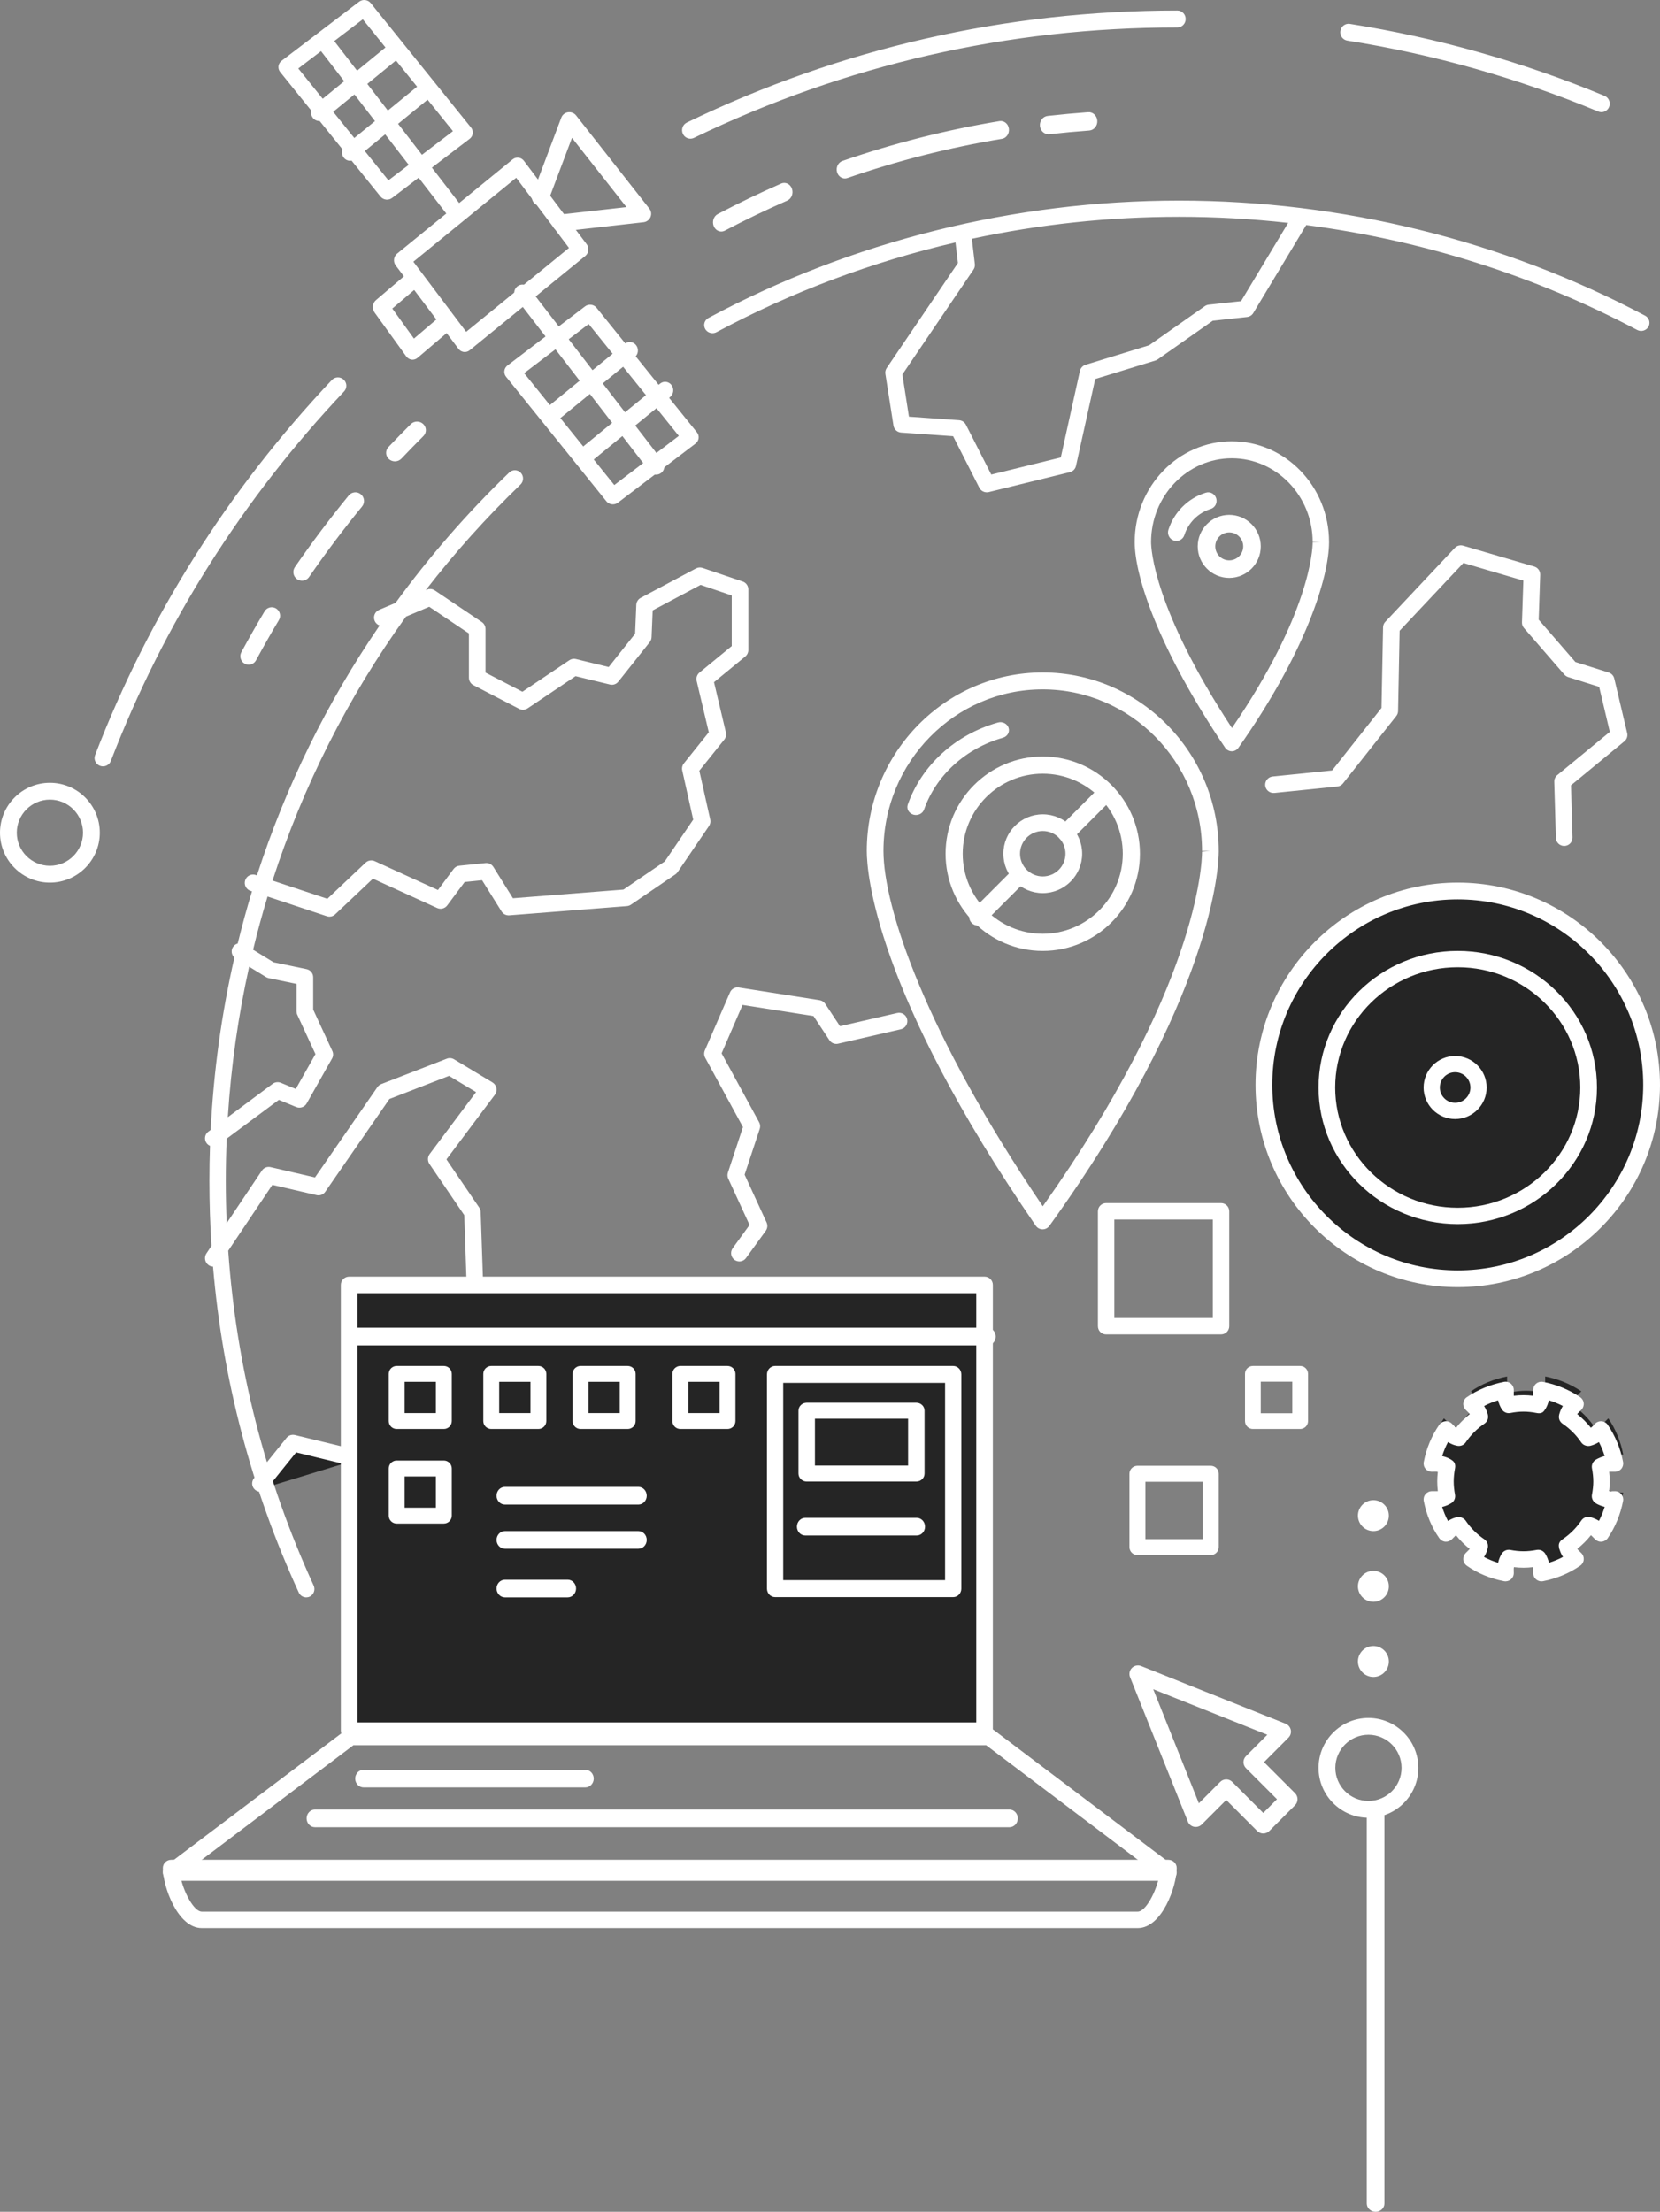 <?xml version="1.0" encoding="UTF-8"?>
<svg width="316px" height="421px" viewBox="0 0 316 421" version="1.1" xmlns="http://www.w3.org/2000/svg" xmlns:xlink="http://www.w3.org/1999/xlink">
    <rect x="0" y="0" width="316" height="421" fill="#808080" stroke="none"/>
    <title>Group</title>
    <g id="Page-1" stroke="none" stroke-width="1" fill="none" fill-rule="evenodd">
        <g id="Home-1920" transform="translate(-1285, -315)">
            <g id="Group" transform="translate(1285, 315)">
                <polyline id="Fill-115" fill="#252525" points="66.9 278.15 66.9 245 188 245 188 331 66.9 331 66.9 278.15 56.196 275.517 50 283.306 66.9 278.15"></polyline>
                <path d="M68.037,327.844 L185.844,327.844 L185.844,246.156 L68.037,246.156 L68.037,327.844 Z M187.422,331 L66.459,331 C65.588,331 64.882,330.294 64.882,329.422 L64.882,278.52 L56.367,276.453 L50.806,283.356 C50.258,284.036 49.267,284.143 48.588,283.595 C47.908,283.049 47.804,282.056 48.349,281.377 L54.538,273.694 C54.921,273.22 55.546,273.003 56.138,273.151 L64.882,275.272 L64.882,244.575 C64.882,243.706 65.588,243 66.459,243 L187.422,243 C188.294,243 189,243.706 189,244.575 L189,329.422 C189,330.294 188.294,331 187.422,331 L187.422,331 Z" id="Fill-116" fill="#FFFFFF"></path>
                <path d="M37.343,354.804 L217.657,354.804 L187.728,332.196 L67.272,332.196 L37.343,354.804 Z M222.415,358 L32.583,358 C31.903,358 31.296,357.559 31.081,356.908 C30.866,356.254 31.088,355.536 31.634,355.122 L65.795,329.318 C66.069,329.111 66.404,329 66.746,329 L188.256,329 C188.598,329 188.931,329.111 189.207,329.318 L223.366,355.122 C223.912,355.536 224.134,356.254 223.919,356.908 C223.704,357.559 223.097,358 222.415,358 L222.415,358 Z" id="Fill-118" fill="#FFFFFF"></path>
                <path d="M34.343,357.14 C34.93,360.116 36.904,363.86 38.411,363.86 L216.587,363.86 C218.093,363.86 220.07,360.116 220.657,357.14 L34.343,357.14 Z M216.587,367 L38.411,367 C33.8,367 31,359.062 31,355.57 C31,354.703 31.709,354 32.585,354 L222.415,354 C223.291,354 224,354.703 224,355.57 C224,359.062 221.2,367 216.587,367 L216.587,367 Z" id="Fill-120" fill="#FFFFFF"></path>
                <polygon id="Fill-123" fill="#252525" points="75 271 85 271 85 261 75 261"></polygon>
                <path d="M77.024,268.975 L82.976,268.975 L82.976,263.022 L77.024,263.022 L77.024,268.975 Z M84.488,272 L75.51,272 C74.677,272 74,271.323 74,270.488 L74,261.512 C74,260.677 74.677,260 75.51,260 L84.488,260 C85.323,260 86,260.677 86,261.512 L86,270.488 C86,271.323 85.323,272 84.488,272 L84.488,272 Z" id="Fill-124" fill="#FFFFFF"></path>
                <polygon id="Fill-125" fill="#252525" points="93 271 103 271 103 261 93 261"></polygon>
                <path d="M95.023,268.975 L100.977,268.975 L100.977,263.022 L95.023,263.022 L95.023,268.975 Z M102.488,272 L93.512,272 C92.677,272 92,271.323 92,270.488 L92,261.512 C92,260.677 92.677,260 93.512,260 L102.488,260 C103.323,260 104,260.677 104,261.512 L104,270.488 C104,271.323 103.323,272 102.488,272 L102.488,272 Z" id="Fill-126" fill="#FFFFFF"></path>
                <polygon id="Fill-127" fill="#252525" points="75 290 85 290 85 280 75 280"></polygon>
                <path d="M77.024,286.975 L82.976,286.975 L82.976,281.025 L77.024,281.025 L77.024,286.975 Z M84.488,290 L75.51,290 C74.677,290 74,289.323 74,288.488 L74,279.512 C74,278.677 74.677,278 75.51,278 L84.488,278 C85.323,278 86,278.677 86,279.512 L86,288.488 C86,289.323 85.323,290 84.488,290 L84.488,290 Z" id="Fill-128" fill="#FFFFFF"></path>
                <polygon id="Fill-129" fill="#252525" points="110 271 120 271 120 261 110 261"></polygon>
                <path d="M112.024,268.975 L117.976,268.975 L117.976,263.022 L112.024,263.022 L112.024,268.975 Z M119.488,272 L110.512,272 C109.677,272 109,271.323 109,270.488 L109,261.512 C109,260.677 109.677,260 110.512,260 L119.488,260 C120.323,260 121,260.677 121,261.512 L121,270.488 C121,271.323 120.323,272 119.488,272 L119.488,272 Z" id="Fill-130" fill="#FFFFFF"></path>
                <polygon id="Fill-131" fill="#252525" points="129 271 139 271 139 261 129 261"></polygon>
                <path d="M131.023,268.975 L136.977,268.975 L136.977,263.022 L131.023,263.022 L131.023,268.975 Z M138.488,272 L129.512,272 C128.677,272 128,271.323 128,270.488 L128,261.512 C128,260.677 128.677,260 129.512,260 L138.488,260 C139.323,260 140,260.677 140,261.512 L140,270.488 C140,271.323 139.323,272 138.488,272 L138.488,272 Z" id="Fill-132" fill="#FFFFFF"></path>
                <polygon id="Fill-139" fill="#252525" points="147 302 182 302 182 262 147 262"></polygon>
                <path d="M149.093,300.776 L179.907,300.776 L179.907,263.224 L149.093,263.224 L149.093,300.776 Z M181.454,304 L147.546,304 C146.692,304 146,303.279 146,302.388 L146,261.612 C146,260.721 146.692,260 147.546,260 L181.454,260 C182.308,260 183,260.721 183,261.612 L183,302.388 C183,303.279 182.308,304 181.454,304 L181.454,304 Z" id="Fill-140" fill="#FFFFFF"></path>
                <polygon id="Fill-141" fill="#252525" points="153 281 174 281 174 269 153 269"></polygon>
                <path d="M155.132,278.957 L172.868,278.957 L172.868,270.043 L155.132,270.043 L155.132,278.957 Z M174.434,282 L153.566,282 C152.701,282 152,281.319 152,280.479 L152,268.521 C152,267.681 152.701,267 153.566,267 L174.434,267 C175.299,267 176,267.681 176,268.521 L176,280.479 C176,281.319 175.299,282 174.434,282 L174.434,282 Z" id="Fill-142" fill="#FFFFFF"></path>
                <path d="M198.477,131.219 C181.768,131.219 168.177,145.017 168.177,161.975 C168.182,172.648 176.161,196.657 198.506,229.606 C227.845,188.254 228.811,164.697 228.823,162.114 L230.411,161.975 L228.823,161.975 C228.823,145.017 215.21,131.219 198.477,131.219 Z M198.477,234 C198.469,234 198.464,234 198.457,234 C197.945,233.995 197.464,233.737 197.173,233.312 C166.562,188.798 165.002,166.088 165,161.99 C165,143.241 180.017,128 198.477,128 C216.96,128 232,143.241 232,161.975 L232,162.121 C231.988,164.858 230.968,190.033 199.759,233.339 C199.46,233.754 198.982,234 198.477,234 L198.477,234 Z" id="Fill-156" fill="#FFFFFF"></path>
                <path d="M198.499,147.266 C190.097,147.266 183.263,154.102 183.263,162.503 C183.263,170.901 190.097,177.734 198.499,177.734 C206.898,177.734 213.734,170.901 213.734,162.503 C213.734,154.102 206.898,147.266 198.499,147.266 Z M198.499,181 C188.298,181 180,172.702 180,162.503 C180,152.3 188.298,144 198.499,144 C208.699,144 217,152.3 217,162.503 C217,172.702 208.699,181 198.499,181 L198.499,181 Z" id="Fill-157" fill="#FFFFFF"></path>
                <path d="M198.5,158.176 C196.114,158.176 194.174,160.118 194.174,162.502 C194.174,164.885 196.114,166.824 198.5,166.824 C200.886,166.824 202.826,164.885 202.826,162.502 C202.826,160.118 200.886,158.176 198.5,158.176 Z M198.5,170 C194.365,170 191,166.637 191,162.502 C191,158.365 194.365,155 198.5,155 C202.635,155 206,158.365 206,162.502 C206,166.637 202.635,170 198.5,170 L198.5,170 Z" id="Fill-158" fill="#FFFFFF"></path>
                <path d="M234.487,87.232 C226.014,87.232 219.12,94.384 219.12,103.175 C219.12,104.424 219.573,115.8 234.516,138.576 C249.369,116.873 249.872,104.608 249.88,103.249 L251.44,103.175 L249.88,103.175 C249.88,94.384 242.974,87.232 234.487,87.232 Z M234.487,143 C234.482,143 234.475,143 234.47,143 C233.967,142.993 233.495,142.736 233.206,142.307 C220.529,123.461 216.005,109.741 216,103.182 C216,92.603 224.292,84 234.487,84 C244.696,84 253,92.601 253,103.175 L253,103.257 C252.961,110.052 248.42,124.357 235.746,142.334 C235.452,142.753 234.983,143 234.487,143 L234.487,143 Z" id="Fill-162" fill="#FFFFFF"></path>
                <path d="M233.997,101.34 C232.534,101.34 231.34,102.534 231.34,104 C231.34,105.466 232.534,106.66 233.997,106.66 C235.464,106.66 236.66,105.466 236.66,104 C236.66,102.534 235.464,101.34 233.997,101.34 Z M233.997,110 C230.691,110 228,107.307 228,104 C228,100.693 230.691,98 233.997,98 C237.307,98 240,100.693 240,104 C240,107.307 237.307,110 233.997,110 L233.997,110 Z" id="Fill-163" fill="#FFFFFF"></path>
                <path d="M306.04,283.504 C306.017,283.488 306.001,283.47 305.978,283.455 C306.163,282.493 306.278,281.5 306.278,280.485 C306.278,279.469 306.163,278.481 305.978,277.512 C306.001,277.499 306.017,277.478 306.04,277.465 C306.558,277.163 307.161,276.955 307.884,276.86 L309,276.86 C308.52,274.351 307.551,272.032 306.163,269.975 L305.378,270.76 C304.803,271.242 304.201,271.517 303.626,271.663 C303.603,271.673 303.587,271.673 303.564,271.673 C302.436,270.006 300.997,268.567 299.329,267.433 C299.332,267.415 299.332,267.397 299.337,267.371 C299.488,266.802 299.76,266.197 300.243,265.625 L301.027,264.835 C298.973,263.452 296.649,262.482 294.143,262 L294.143,263.116 C294.053,263.844 293.84,264.45 293.537,264.958 C293.522,264.986 293.501,265.001 293.488,265.024 C292.521,264.835 291.531,264.722 290.515,264.722 C289.5,264.722 288.509,264.835 287.545,265.024 C287.532,264.996 287.512,264.986 287.496,264.958 C287.193,264.45 286.981,263.844 286.891,263.116 L286.891,262 C284.382,262.482 282.03,263.452 280.006,264.835 L280.788,265.625 C281.273,266.197 281.545,266.802 281.696,267.371 C281.701,267.392 281.699,267.407 281.704,267.42 C280.037,268.549 278.603,269.991 277.472,271.648 C277.441,271.64 277.41,271.645 277.377,271.635 C276.805,271.517 276.23,271.214 275.655,270.76 L274.87,269.975 C273.449,272.032 272.482,274.351 272,276.86 L273.118,276.86 C273.875,276.955 274.478,277.163 274.994,277.465 C275.014,277.478 275.032,277.499 275.053,277.512 C274.87,278.481 274.752,279.469 274.752,280.485 C274.752,281.5 274.87,282.493 275.053,283.455 C275.032,283.47 275.014,283.488 274.994,283.504 C274.478,283.812 273.875,284.019 273.118,284.112 L272,284.112 C272.482,286.618 273.449,288.97 274.87,290.992 L275.655,290.212 C276.23,289.76 276.805,289.458 277.377,289.334 C277.405,289.329 277.433,289.329 277.459,289.329 C278.582,290.986 280.016,292.415 281.676,293.544 C281.671,293.572 281.673,293.595 281.666,293.623 C281.545,294.195 281.242,294.773 280.788,295.345 L280.006,296.132 C282.03,297.551 284.382,298.515 286.891,299 L286.891,297.882 C286.981,297.13 287.193,296.525 287.496,296.009 C287.512,295.986 287.532,295.973 287.545,295.947 C288.509,296.132 289.5,296.248 290.515,296.248 C291.531,296.248 292.521,296.132 293.488,295.947 C293.501,295.973 293.522,295.986 293.537,296.009 C293.84,296.525 294.053,297.13 294.143,297.882 L294.143,299 C296.649,298.515 298.973,297.551 301.027,296.132 L300.243,295.345 C299.791,294.773 299.488,294.195 299.365,293.623 L299.337,293.623 C299.329,293.6 299.332,293.577 299.327,293.549 C300.999,292.415 302.449,290.974 303.58,289.296 C303.598,289.306 303.611,289.301 303.626,289.306 C304.201,289.458 304.803,289.727 305.378,290.212 L306.163,290.992 C307.551,288.97 308.52,286.618 309,284.112 L307.884,284.112 C307.161,284.019 306.558,283.812 306.04,283.504" id="Fill-169" fill="#252525"></path>
                <path d="M282.501,296.364 C283.342,296.811 284.239,297.181 285.179,297.468 C285.32,296.838 285.53,296.315 285.818,295.825 C285.851,295.767 285.897,295.701 285.943,295.641 C286.294,295.155 286.901,294.911 287.505,295.02 C289.296,295.361 290.732,295.361 292.523,295.02 C293.122,294.913 293.71,295.146 294.065,295.614 C294.097,295.656 294.13,295.699 294.152,295.733 C294.493,296.303 294.718,296.864 294.858,297.464 C295.791,297.174 296.683,296.804 297.534,296.354 C297.237,295.892 297.036,295.457 296.908,295.029 C296.879,294.967 296.855,294.904 296.833,294.839 C296.797,294.722 296.768,294.561 296.758,294.44 C296.647,293.831 296.925,293.35 297.437,293.001 C298.868,292.03 300.077,290.824 301.027,289.414 C301.392,288.87 302.047,288.624 302.663,288.759 C302.704,288.769 302.743,288.776 302.779,288.788 C303.35,288.938 303.886,289.17 304.38,289.48 C304.82,288.638 305.185,287.744 305.47,286.816 C304.839,286.671 304.317,286.458 303.843,286.178 C303.785,286.141 303.717,286.096 303.654,286.047 C303.173,285.692 302.932,285.088 303.045,284.491 C303.217,283.599 303.302,282.779 303.302,281.986 C303.302,281.196 303.217,280.379 303.045,279.48 C302.922,278.825 303.224,278.162 303.799,277.829 C304.329,277.515 304.88,277.29 305.467,277.15 C305.182,276.229 304.82,275.339 304.375,274.491 C303.85,274.822 303.318,275.047 302.753,275.192 C302.119,275.349 301.38,275.097 301.015,274.561 C300.062,273.154 298.859,271.95 297.437,270.983 C296.949,270.65 296.688,270.07 296.768,269.482 C296.775,269.417 296.797,269.296 296.814,269.231 C296.964,268.656 297.196,268.117 297.507,267.623 C296.657,267.181 295.767,266.816 294.846,266.533 C294.701,267.159 294.491,267.681 294.208,268.158 C294.164,268.228 294.094,268.327 294.041,268.39 C293.705,268.97 293.171,269.086 292.513,268.955 C290.751,268.61 289.277,268.61 287.514,268.955 C286.891,269.083 286.258,268.808 285.912,268.291 C285.888,268.259 285.866,268.225 285.847,268.196 C285.537,267.674 285.315,267.123 285.175,266.536 C284.249,266.821 283.354,267.186 282.516,267.623 C282.84,268.136 283.067,268.663 283.219,269.228 C283.231,269.282 283.243,269.342 283.253,269.402 C283.359,270.002 283.108,270.621 282.588,270.974 C281.184,271.924 279.982,273.125 279.018,274.541 C278.672,275.047 278.068,275.296 277.473,275.206 C277.377,275.194 277.268,275.172 277.186,275.148 C276.726,275.056 276.19,274.829 275.643,274.481 C275.191,275.332 274.822,276.224 274.531,277.154 C275.17,277.297 275.692,277.505 276.178,277.79 C276.245,277.829 276.34,277.896 276.402,277.947 C276.937,278.293 277.101,278.851 276.983,279.477 C276.811,280.379 276.729,281.201 276.729,281.986 C276.729,282.777 276.811,283.596 276.98,284.493 C277.101,285.119 276.828,285.755 276.294,286.1 C275.713,286.456 275.145,286.688 274.531,286.833 C274.822,287.773 275.191,288.665 275.643,289.509 C276.224,289.136 276.765,288.909 277.302,288.796 C277.92,288.66 278.65,288.919 279.006,289.441 C279.951,290.838 281.15,292.032 282.566,292.997 C283.074,293.345 283.333,293.954 283.226,294.561 C283.093,295.218 282.854,295.803 282.501,296.364 Z M293.432,301 C293.072,301 292.719,300.877 292.436,300.642 C292.073,300.345 291.866,299.903 291.866,299.434 L291.866,298.38 C291.861,298.353 291.856,298.324 291.849,298.293 C290.599,298.445 289.443,298.443 288.196,298.295 C288.179,298.382 288.167,298.472 288.155,298.563 L288.167,299.434 C288.167,299.903 287.957,300.345 287.597,300.642 C287.234,300.939 286.758,301.058 286.301,300.973 C283.669,300.461 281.283,299.465 279.211,298.015 C278.834,297.749 278.592,297.331 278.551,296.871 C278.51,296.41 278.675,295.955 278.999,295.629 L279.738,294.884 C279.75,294.868 279.762,294.848 279.777,294.831 C278.812,294.06 277.942,293.192 277.178,292.235 C277.113,292.281 277.048,292.332 276.98,292.383 L276.373,292.999 C276.045,293.325 275.602,293.482 275.131,293.449 C274.672,293.408 274.253,293.166 273.988,292.786 C272.53,290.71 271.534,288.327 271.029,285.702 C270.939,285.242 271.06,284.769 271.358,284.408 C271.655,284.048 272.097,283.838 272.566,283.838 L273.62,283.838 C273.649,283.833 273.678,283.828 273.707,283.821 C273.632,283.193 273.596,282.586 273.596,281.986 C273.596,281.394 273.632,280.792 273.707,280.169 C273.615,280.152 273.523,280.137 273.427,280.125 L272.566,280.137 C272.097,280.137 271.655,279.929 271.358,279.569 C271.06,279.209 270.939,278.735 271.029,278.274 C271.524,275.694 272.518,273.313 273.98,271.194 C274.246,270.812 274.664,270.568 275.126,270.524 C275.585,270.478 276.047,270.647 276.376,270.976 L277.118,271.713 C277.137,271.728 277.159,271.742 277.181,271.759 C277.949,270.792 278.82,269.922 279.779,269.156 C279.741,269.1 279.697,269.047 279.654,268.996 L278.999,268.344 C278.672,268.015 278.508,267.556 278.551,267.092 C278.595,266.63 278.841,266.209 279.226,265.948 C281.295,264.532 283.744,263.524 286.303,263.031 C286.76,262.936 287.237,263.062 287.597,263.362 C287.957,263.659 288.167,264.102 288.167,264.568 L288.167,265.62 C288.17,265.639 288.172,265.658 288.177,265.68 C289.424,265.53 290.594,265.53 291.837,265.68 C291.853,265.598 291.866,265.513 291.878,265.429 L291.866,264.568 C291.866,264.102 292.073,263.659 292.434,263.362 C292.794,263.062 293.265,262.944 293.727,263.031 C296.279,263.521 298.658,264.5 300.797,265.943 C301.184,266.202 301.433,266.623 301.479,267.089 C301.525,267.556 301.358,268.015 301.029,268.346 L300.29,269.091 C300.27,269.11 300.253,269.134 300.236,269.158 C301.201,269.929 302.071,270.797 302.837,271.759 C302.898,271.716 302.956,271.672 303.014,271.624 L303.652,270.978 C303.983,270.647 304.44,270.488 304.909,270.524 C305.373,270.57 305.794,270.819 306.055,271.208 C307.5,273.345 308.482,275.721 308.972,278.276 C309.059,278.735 308.939,279.209 308.641,279.569 C308.344,279.929 307.902,280.137 307.435,280.137 L306.381,280.137 C306.362,280.142 306.34,280.144 306.321,280.149 C306.396,280.78 306.434,281.387 306.434,281.986 C306.434,282.583 306.396,283.185 306.321,283.809 C306.405,283.826 306.495,283.84 306.584,283.852 L307.435,283.838 C307.902,283.838 308.344,284.048 308.641,284.408 C308.939,284.769 309.059,285.242 308.972,285.702 C308.479,288.261 307.469,290.708 306.05,292.774 C305.786,293.159 305.366,293.405 304.904,293.446 C304.452,293.497 303.983,293.325 303.654,292.999 L302.915,292.264 C302.895,292.247 302.874,292.23 302.854,292.216 C302.09,293.173 301.22,294.041 300.256,294.812 C300.302,294.88 300.352,294.947 300.408,295.017 L301.029,295.627 C301.358,295.955 301.522,296.412 301.479,296.874 C301.438,297.338 301.191,297.758 300.809,298.022 C298.699,299.475 296.318,300.468 293.729,300.973 C293.63,300.99 293.531,301 293.432,301 L293.432,301 Z" id="Fill-170" fill="#FFFFFF"></path>
                <path d="M314,207.001 C314,227.43 297.433,244 276.996,244 C256.567,244 240,227.43 240,207.001 C240,186.56 256.567,170 276.996,170 C297.433,170 314,186.56 314,207.001" id="Fill-173" fill="#252525"></path>
                <path d="M277.498,171.191 C258.03,171.191 242.191,187.031 242.191,206.5 C242.191,225.969 258.03,241.809 277.498,241.809 C296.97,241.809 312.809,225.969 312.809,206.5 C312.809,187.031 296.97,171.191 277.498,171.191 Z M277.498,245 C256.272,245 239,227.727 239,206.5 C239,185.27 256.272,168 277.498,168 C298.728,168 316,185.27 316,206.5 C316,227.727 298.728,245 277.498,245 L277.498,245 Z" id="Fill-174" fill="#FFFFFF"></path>
                <path d="M303,207 C303,220.801 291.806,232 277.998,232 C264.192,232 253,220.801 253,207 C253,193.189 264.192,182 277.998,182 C291.806,182 303,193.189 303,207" id="Fill-175" fill="#252525"></path>
                <path d="M277.496,184.11 C264.635,184.11 254.17,194.377 254.17,207 C254.17,219.621 264.635,229.89 277.496,229.89 C290.363,229.89 300.83,219.621 300.83,207 C300.83,194.377 290.363,184.11 277.496,184.11 Z M277.496,233 C262.886,233 251,221.334 251,207 C251,192.663 262.886,181 277.496,181 C292.112,181 304,192.663 304,207 C304,221.334 292.112,233 277.496,233 L277.496,233 Z" id="Fill-176" fill="#FFFFFF"></path>
                <path d="M282,208.003 C282,210.761 279.761,213 276.999,213 C274.239,213 272,210.761 272,208.003 C272,205.239 274.239,203 276.999,203 C279.761,203 282,205.239 282,208.003" id="Fill-178" fill="#252525"></path>
                <path d="M276.999,204.09 C275.395,204.09 274.089,205.397 274.089,207.004 C274.089,208.606 275.395,209.91 276.999,209.91 C278.605,209.91 279.911,208.606 279.911,207.004 C279.911,205.397 278.605,204.09 276.999,204.09 Z M276.999,213 C273.693,213 271,210.311 271,207.004 C271,203.694 273.693,201 276.999,201 C280.307,201 283,203.694 283,207.004 C283,210.311 280.307,213 276.999,213 L276.999,213 Z" id="Fill-179" fill="#FFFFFF"></path>
                <path d="M212.126,250.874 L230.876,250.874 L230.876,232.126 L212.126,232.126 L212.126,250.874 Z M232.439,254 L210.563,254 C209.7,254 209,253.301 209,252.437 L209,230.563 C209,229.699 209.7,229 210.563,229 L232.439,229 C233.3,229 234,229.699 234,230.563 L234,252.437 C234,253.301 233.3,254 232.439,254 L232.439,254 Z" id="Fill-286" fill="#FFFFFF"></path>
                <path d="M239.998,269.002 L246.002,269.002 L246.002,262.998 L239.998,262.998 L239.998,269.002 Z M247.501,272 L238.499,272 C237.671,272 237,271.329 237,270.501 L237,261.499 C237,260.671 237.671,260 238.499,260 L247.501,260 C248.329,260 249,260.671 249,261.499 L249,270.501 C249,271.329 248.329,272 247.501,272 L247.501,272 Z" id="Fill-287" fill="#FFFFFF"></path>
                <path d="M218.043,292.958 L228.96,292.958 L228.96,282.042 L218.043,282.042 L218.043,292.958 Z M230.481,296 L216.521,296 C215.681,296 215,295.319 215,294.479 L215,280.521 C215,279.681 215.681,279 216.521,279 L230.481,279 C231.319,279 232,279.681 232,280.521 L232,294.479 C232,295.319 231.319,296 230.481,296 L230.481,296 Z" id="Fill-288" fill="#FFFFFF"></path>
                <path d="M233.426,338.697 L233.426,338.697 C233.856,338.697 234.268,338.869 234.573,339.172 L240.474,345.085 L243.087,342.469 L237.184,336.561 C236.879,336.258 236.709,335.845 236.709,335.415 C236.709,334.984 236.879,334.571 237.184,334.268 L241.244,330.198 L219.529,321.529 L228.215,343.243 L232.28,339.172 C232.586,338.869 232.996,338.697 233.426,338.697 Z M240.474,349 L240.474,349 C240.044,349 239.631,348.83 239.329,348.527 L233.426,342.614 L228.768,347.275 C228.385,347.661 227.83,347.823 227.297,347.718 C226.765,347.608 226.322,347.238 226.12,346.732 L215.116,319.224 C214.876,318.623 215.016,317.935 215.476,317.474 C215.933,317.013 216.618,316.878 217.221,317.114 L244.73,328.098 C245.235,328.301 245.605,328.744 245.715,329.277 C245.825,329.81 245.66,330.366 245.272,330.751 L240.619,335.412 L246.525,341.32 C246.83,341.625 247,342.038 247,342.469 C247,342.9 246.83,343.31 246.525,343.616 L241.619,348.527 C241.317,348.83 240.904,349 240.474,349 L240.474,349 Z" id="Fill-289" fill="#FFFFFF"></path>
                <path d="M78.688,49.813 L88.737,63.16 L108.312,47.193 L98.265,33.841 L78.688,49.813 Z M88.477,67 C88.022,67 87.57,66.79 87.269,66.389 L75.326,50.525 C75.075,50.193 74.962,49.769 75.011,49.347 C75.061,48.928 75.267,48.544 75.589,48.282 L97.581,30.341 C97.898,30.08 98.31,29.957 98.71,30.014 C99.115,30.063 99.482,30.28 99.733,30.613 L111.674,46.481 C111.925,46.813 112.038,47.237 111.989,47.659 C111.941,48.078 111.733,48.462 111.411,48.724 L89.421,66.66 C89.139,66.889 88.808,67 88.477,67 L88.477,67 Z" id="Fill-312" fill="#FFFFFF"></path>
                <path d="M56.78,13.032 L73.94,34.324 L86.219,24.966 L69.062,3.674 L56.78,13.032 Z M73.673,38 C73.61,38 73.547,37.995 73.484,37.988 C73.071,37.939 72.693,37.731 72.435,37.412 L53.337,13.714 C53.077,13.395 52.961,12.992 53.012,12.588 C53.063,12.185 53.276,11.819 53.604,11.569 L68.361,0.326 C68.688,0.076 69.108,-0.04 69.521,0.012 C69.933,0.059 70.309,0.267 70.569,0.586 L89.665,24.284 C90.201,24.947 90.08,25.91 89.398,26.429 L74.644,37.674 C74.365,37.884 74.022,38 73.673,38 L73.673,38 Z" id="Fill-313" fill="#FFFFFF"></path>
                <path d="M99.78,71.031 L116.938,92.323 L129.22,82.971 L112.06,61.676 L99.78,71.031 Z M116.671,96 C116.205,96 115.741,95.799 115.431,95.415 L96.334,71.713 C96.077,71.392 95.961,70.986 96.012,70.585 C96.06,70.184 96.274,69.815 96.604,69.565 L111.359,58.326 C112.038,57.804 113.031,57.922 113.564,58.587 L132.663,82.289 C132.923,82.608 133.039,83.014 132.988,83.415 C132.937,83.816 132.724,84.184 132.396,84.435 L117.639,95.674 C117.35,95.894 117.01,96 116.671,96 L116.671,96 Z" id="Fill-317" fill="#FFFFFF"></path>
                <path d="M260.501,330.198 C257.025,330.198 254.198,333.026 254.198,336.502 C254.198,339.977 257.025,342.802 260.501,342.802 C263.975,342.802 266.802,339.977 266.802,336.502 C266.802,333.026 263.975,330.198 260.501,330.198 Z M260.501,346 C255.261,346 251,341.739 251,336.502 C251,331.261 255.261,327 260.501,327 C265.737,327 270,331.261 270,336.502 C270,341.739 265.737,346 260.501,346 L260.501,346 Z" id="Fill-395" fill="#FFFFFF"></path>
                <path d="M261.866,342.753 C262.793,342.753 263.545,343.461 263.545,344.334 L263.545,419.419 C263.545,420.292 262.793,421 261.866,421 C260.937,421 260.182,420.292 260.182,419.419 L260.182,344.334 C260.182,343.461 260.937,342.753 261.866,342.753 Z M261.446,313.305 C263.067,313.305 264.386,314.628 264.386,316.252 C264.386,317.874 263.067,319.195 261.446,319.195 C259.822,319.195 258.5,317.874 258.5,316.252 C258.5,314.628 259.822,313.305 261.446,313.305 Z M261.446,299.002 C263.067,299.002 264.386,300.325 264.386,301.947 C264.386,303.571 263.067,304.892 261.446,304.892 C259.822,304.892 258.5,303.571 258.5,301.947 C258.5,300.325 259.822,299.002 261.446,299.002 Z M261.446,285.54 C263.067,285.54 264.386,286.863 264.386,288.487 C264.386,290.109 263.067,291.43 261.446,291.43 C259.822,291.43 258.5,290.109 258.5,288.487 C258.5,286.863 259.822,285.54 261.446,285.54 Z M278.534,103.868 L292.06,107.837 C292.751,108.041 293.215,108.682 293.193,109.398 L292.905,117.95 L299.894,126.009 L306.234,128.012 C306.764,128.179 307.167,128.612 307.294,129.15 L309.754,139.538 C309.891,140.12 309.685,140.727 309.221,141.108 L299.056,149.478 L299.342,159.401 C299.367,160.27 298.678,160.994 297.806,161.018 L297.759,161.018 L297.759,161.018 C296.907,161.018 296.203,160.346 296.179,159.491 L295.871,148.801 C295.856,148.318 296.066,147.854 296.442,147.543 L306.446,139.309 L304.418,130.74 L298.509,128.874 C298.231,128.784 297.981,128.621 297.788,128.4 L290.103,119.538 C289.844,119.239 289.707,118.853 289.722,118.46 L289.988,110.51 L278.575,107.16 L266.436,120.062 L266.138,135.345 C266.133,135.688 266.014,136.018 265.801,136.287 L255.656,149.119 C255.392,149.454 255.001,149.667 254.574,149.711 L242.584,150.932 C241.729,151.017 240.937,150.393 240.849,149.529 C240.759,148.665 241.394,147.893 242.261,147.803 L253.582,146.65 L262.985,134.758 L263.283,119.397 C263.29,119.011 263.441,118.637 263.71,118.356 L276.929,104.303 C277.339,103.866 277.962,103.703 278.534,103.868 Z M65.424,72.263 C66.07,72.86 66.104,73.866 65.501,74.505 C46.104,95.042 31.163,118.71 21.1,144.85 C20.855,145.484 20.247,145.873 19.604,145.873 C19.413,145.873 19.22,145.839 19.032,145.768 C18.206,145.457 17.791,144.542 18.105,143.725 C28.319,117.195 43.477,93.177 63.161,72.338 C63.762,71.695 64.779,71.663 65.424,72.263 Z M52.549,115.817 C53.303,116.278 53.544,117.271 53.087,118.032 C51.599,120.526 50.135,123.1 48.738,125.683 C48.446,126.218 47.903,126.522 47.341,126.522 C47.081,126.522 46.82,126.457 46.577,126.323 C45.806,125.895 45.524,124.914 45.946,124.133 C47.368,121.509 48.853,118.893 50.366,116.362 C50.818,115.601 51.795,115.357 52.549,115.817 Z M68.697,94.087 C69.397,94.669 69.498,95.711 68.92,96.415 C65.389,100.732 61.995,105.244 58.834,109.826 C58.514,110.288 58.002,110.536 57.483,110.536 C57.161,110.536 56.834,110.442 56.547,110.243 C55.802,109.719 55.617,108.69 56.134,107.94 C59.348,103.283 62.798,98.698 66.385,94.311 C66.963,93.607 68,93.505 68.697,94.087 Z M100.699,54.779 L112.797,70.461 L118.925,65.448 C119.596,64.893 120.577,65.021 121.101,65.725 C121.63,66.428 121.511,67.444 120.838,67.997 L114.742,72.982 L118.98,78.476 L125.653,73.021 C126.325,72.466 127.302,72.593 127.829,73.295 C128.358,74 128.238,75.017 127.565,75.569 L120.926,80.998 L126.143,87.761 C126.678,88.454 126.559,89.46 125.874,90.003 C125.587,90.232 125.245,90.343 124.905,90.343 C124.438,90.343 123.974,90.131 123.663,89.729 L118.474,83.003 L113.008,87.474 C112.723,87.707 112.385,87.819 112.053,87.819 C111.59,87.819 111.136,87.604 110.829,87.197 C110.303,86.495 110.42,85.478 111.095,84.926 L116.528,80.481 L112.29,74.987 L106.28,79.902 C105.996,80.135 105.658,80.247 105.325,80.247 C104.863,80.247 104.408,80.035 104.102,79.627 C103.575,78.925 103.693,77.906 104.368,77.356 L110.346,72.466 L98.222,56.75 C97.685,56.054 97.806,55.05 98.489,54.505 C99.174,53.96 100.162,54.083 100.699,54.779 Z M80.559,80.708 C81.224,81.336 81.24,82.366 80.592,83.009 C79.18,84.418 77.787,85.848 76.414,87.294 C76.082,87.643 75.631,87.819 75.178,87.819 C74.771,87.819 74.365,87.676 74.041,87.39 C73.36,86.779 73.316,85.75 73.945,85.089 C75.339,83.622 76.751,82.173 78.186,80.741 C78.831,80.096 79.893,80.08 80.559,80.708 Z M79.766,52.283 C80.289,53.012 80.173,54.063 79.502,54.633 L74.681,58.732 L78.798,64.447 L83.621,60.343 C84.292,59.767 85.262,59.902 85.785,60.625 C86.311,61.353 86.192,62.404 85.524,62.975 L79.488,68.111 C79.214,68.344 78.879,68.468 78.537,68.468 C78.475,68.468 78.413,68.465 78.351,68.458 C77.944,68.403 77.576,68.176 77.324,67.827 L71.304,59.481 C70.781,58.753 70.898,57.701 71.568,57.131 L77.602,51.997 C78.268,51.426 79.24,51.555 79.766,52.283 Z M150.753,35.915 C151.072,36.809 150.678,37.824 149.869,38.179 C145.863,39.935 141.862,41.858 137.978,43.901 C137.759,44.014 137.528,44.068 137.305,44.068 C136.714,44.068 136.15,43.699 135.88,43.072 C135.506,42.202 135.842,41.16 136.627,40.748 C140.574,38.672 144.64,36.717 148.709,34.934 C149.519,34.584 150.432,35.018 150.753,35.915 Z M109.661,21.971 L123.61,39.706 C123.973,40.167 124.056,40.784 123.827,41.32 C123.598,41.858 123.094,42.235 122.51,42.299 L106.947,44.058 C106.881,44.066 106.821,44.068 106.758,44.068 C105.939,44.068 105.234,43.46 105.138,42.638 C105.038,41.751 105.68,40.951 106.574,40.849 L119.251,39.419 L108.883,26.239 L104.408,38.116 C104.093,38.951 103.151,39.379 102.31,39.065 C101.467,38.754 101.039,37.825 101.353,36.99 L106.846,22.4 C107.052,21.851 107.543,21.455 108.128,21.368 C108.709,21.286 109.299,21.51 109.661,21.971 Z M62.858,6.818 L67.975,13.451 L74.354,8.234 C75.03,7.682 76.006,7.807 76.533,8.509 C77.062,9.214 76.943,10.231 76.27,10.781 L69.921,15.973 L73.833,21.045 L80.244,15.805 C80.919,15.255 81.891,15.38 82.42,16.082 C82.949,16.787 82.829,17.804 82.154,18.357 L75.78,23.569 L88.302,39.803 C88.837,40.496 88.718,41.502 88.033,42.048 C87.746,42.275 87.404,42.386 87.064,42.386 C86.597,42.386 86.133,42.176 85.825,41.774 L73.328,25.574 L67.597,30.262 C67.315,30.494 66.977,30.606 66.642,30.606 C66.183,30.606 65.728,30.391 65.421,29.984 C64.892,29.279 65.012,28.262 65.685,27.71 L71.382,23.05 L67.47,17.979 L61.713,22.689 C61.428,22.922 61.09,23.034 60.757,23.034 C60.295,23.034 59.84,22.822 59.534,22.414 C59.007,21.71 59.125,20.693 59.797,20.141 L65.524,15.456 L60.381,8.789 C59.844,8.096 59.965,7.089 60.648,6.547 C61.33,6.001 62.324,6.127 62.858,6.818 Z M192.051,24.483 C192.178,25.415 191.593,26.284 190.739,26.426 C180.788,28.066 170.884,30.578 161.306,33.89 C161.149,33.946 160.99,33.972 160.833,33.972 C160.17,33.972 159.556,33.506 159.346,32.782 C159.086,31.881 159.541,30.923 160.363,30.639 C170.098,27.271 180.161,24.72 190.272,23.051 C191.125,22.922 191.923,23.551 192.051,24.483 Z M224.121,2 C224.996,2 225.705,2.722 225.705,3.613 C225.705,4.504 224.996,5.225 224.121,5.225 C191.927,5.225 160.969,12.296 132.102,26.243 C131.883,26.35 131.653,26.4 131.426,26.4 C130.832,26.4 130.265,26.059 129.994,25.479 C129.62,24.672 129.955,23.712 130.746,23.328 C160.038,9.175 191.455,2 224.121,2 Z M208.882,22.98 C208.946,23.944 208.26,24.778 207.349,24.848 C204.812,25.034 202.289,25.267 199.782,25.547 C199.721,25.556 199.663,25.558 199.606,25.558 C198.77,25.558 198.056,24.891 197.964,23.992 C197.867,23.031 198.525,22.17 199.433,22.067 C201.981,21.784 204.541,21.546 207.117,21.357 C208.048,21.276 208.816,22.016 208.882,22.98 Z M256.958,4.544 C273.57,7.172 289.883,11.782 305.447,18.249 C306.254,18.584 306.644,19.524 306.315,20.349 C306.064,20.973 305.474,21.351 304.852,21.351 C304.652,21.351 304.449,21.314 304.254,21.232 C288.917,14.86 272.843,10.315 256.475,7.727 C255.611,7.59 255.021,6.767 255.155,5.889 C255.287,5.007 256.106,4.405 256.958,4.544 Z M174.5,288.906 C175.379,288.906 176.091,289.659 176.091,290.588 C176.091,291.518 175.379,292.271 174.5,292.271 L153.296,292.271 C152.417,292.271 151.705,291.518 151.705,290.588 C151.705,289.659 152.417,288.906 153.296,288.906 L174.5,288.906 Z M192.164,344.436 C193.038,344.436 193.75,345.189 193.75,346.118 C193.75,347.048 193.038,347.801 192.164,347.801 L59.95,347.801 C59.074,347.801 58.364,347.048 58.364,346.118 C58.364,345.189 59.074,344.436 59.95,344.436 L192.164,344.436 Z M111.415,336.863 C112.303,336.863 113.023,337.617 113.023,338.546 C113.023,339.476 112.303,340.229 111.415,340.229 L69.222,340.229 C68.333,340.229 67.614,339.476 67.614,338.546 C67.614,337.617 68.333,336.863 69.222,336.863 L111.415,336.863 Z M99.139,89.995 C99.733,90.628 99.707,91.629 99.081,92.231 C92.528,98.546 86.508,105.262 81.044,112.327 L81.267,112.232 C81.755,112.023 82.316,112.077 82.755,112.374 L91.716,118.396 C92.155,118.693 92.421,119.19 92.421,119.72 L92.421,128.027 L99.448,131.67 L108.385,125.668 C108.751,125.423 109.202,125.339 109.631,125.447 L115.873,126.965 L120.896,120.634 L121.126,115.138 C121.148,114.573 121.469,114.062 121.964,113.797 L132.491,108.195 C132.876,107.992 133.328,107.957 133.732,108.095 L141.377,110.687 C142.021,110.905 142.455,111.512 142.455,112.195 L142.455,123.73 C142.455,124.209 142.24,124.661 141.872,124.963 L135.92,129.852 L138.18,139.414 C138.292,139.891 138.18,140.397 137.87,140.782 L133.123,146.703 L135.198,155.985 C135.295,156.418 135.208,156.87 134.959,157.236 L128.985,166.014 C128.873,166.178 128.731,166.321 128.568,166.431 L120.104,172.202 C119.877,172.357 119.614,172.448 119.341,172.47 L96.939,174.227 C96.337,174.266 95.79,173.986 95.478,173.487 L91.767,167.547 L88.453,167.881 L85.135,172.34 C84.691,172.937 83.893,173.143 83.218,172.836 L70.987,167.252 L63.793,174.05 C63.496,174.33 63.108,174.48 62.711,174.48 C62.547,174.48 62.379,174.453 62.216,174.399 L50.932,170.649 C49.919,173.991 49,177.367 48.177,180.775 L52.072,183.16 L58.356,184.47 C59.09,184.622 59.615,185.262 59.615,186.007 L59.615,192.163 L63.264,200.057 C63.476,200.513 63.454,201.044 63.207,201.48 L58.378,210.031 C57.987,210.729 57.131,211.018 56.385,210.715 L53.082,209.35 L43.152,216.73 C43.039,219.404 42.983,222.09 42.983,224.786 C42.983,227.474 43.039,230.152 43.151,232.82 L49.856,222.811 C50.22,222.268 50.867,222.007 51.5,222.154 L59.957,224.118 L71.845,206.927 C72.027,206.667 72.279,206.466 72.57,206.352 L85.067,201.506 C85.515,201.338 86.01,201.377 86.422,201.623 L93.749,206.032 C94.137,206.265 94.408,206.657 94.493,207.108 C94.581,207.56 94.471,208.028 94.197,208.393 L84.984,220.681 L91.222,229.854 C91.394,230.109 91.491,230.407 91.503,230.717 L91.935,243.493 C91.964,244.378 91.285,245.122 90.419,245.155 L90.363,245.155 L90.363,245.155 C89.519,245.155 88.823,244.473 88.794,243.605 L88.377,231.302 L81.749,221.554 C81.359,220.981 81.376,220.212 81.79,219.659 L90.623,207.879 L85.479,204.785 L74.134,209.184 L61.914,226.848 C61.545,227.381 60.9,227.632 60.284,227.488 L51.845,225.529 L43.445,238.068 C44.997,260.224 50.448,281.606 59.706,301.8 C60.069,302.591 59.73,303.535 58.95,303.904 C58.738,304.004 58.512,304.05 58.293,304.05 C57.705,304.05 57.142,303.713 56.877,303.136 C47.848,283.442 42.378,262.634 40.55,241.089 C40.259,241.082 39.965,240.991 39.707,240.81 C38.991,240.306 38.807,239.307 39.297,238.575 L40.257,237.142 C39.995,233.048 39.864,228.928 39.864,224.786 C39.864,222.55 39.902,220.322 39.978,218.101 C39.734,217.998 39.512,217.83 39.34,217.603 C38.815,216.907 38.956,215.923 39.656,215.402 L40.106,215.066 C40.663,203.9 42.181,192.933 44.62,182.259 C44.067,181.761 43.934,180.928 44.341,180.273 C44.556,179.927 44.885,179.694 45.25,179.59 C46.065,176.251 46.971,172.94 47.966,169.663 L47.676,169.566 C46.846,169.291 46.398,168.392 46.671,167.557 C46.944,166.719 47.839,166.264 48.666,166.544 L48.916,166.627 C54.361,149.74 62.2,133.75 72.264,119.059 C71.853,118.919 71.501,118.606 71.318,118.17 C70.982,117.362 71.357,116.428 72.162,116.087 L75.301,114.757 C81.705,105.956 88.929,97.652 96.937,89.936 C97.56,89.335 98.552,89.362 99.139,89.995 Z M140.642,187.962 L156.019,190.376 C156.455,190.444 156.841,190.694 157.085,191.063 L159.903,195.329 L170.808,192.814 C171.654,192.628 172.494,193.154 172.688,194.008 C172.879,194.862 172.351,195.71 171.506,195.906 L159.544,198.662 C158.919,198.809 158.25,198.542 157.889,197.997 L154.857,193.399 L141.354,191.281 L137.364,200.489 L144.508,213.609 C144.719,213.995 144.76,214.455 144.622,214.873 L141.744,223.59 L145.923,232.679 C146.165,233.204 146.104,233.818 145.765,234.285 L142.008,239.461 C141.7,239.884 141.223,240.106 140.741,240.106 C140.419,240.106 140.094,240.006 139.813,239.801 C139.113,239.282 138.963,238.292 139.477,237.585 L142.686,233.165 L138.634,224.355 C138.464,223.989 138.44,223.57 138.568,223.186 L141.427,214.528 L134.239,201.333 C134.004,200.9 133.983,200.384 134.176,199.934 L138.963,188.891 C139.249,188.233 139.934,187.847 140.642,187.962 Z M43.368,212.643 L51.906,206.297 C52.353,205.96 52.948,205.893 53.463,206.104 L56.302,207.277 L60.048,200.641 L56.591,193.159 C56.495,192.953 56.447,192.73 56.447,192.504 L56.447,187.282 L51.15,186.179 C50.969,186.14 50.798,186.072 50.644,185.978 L47.427,184.009 C45.349,193.35 43.987,202.916 43.368,212.643 Z M194.951,165.705 C195.593,166.345 195.591,167.383 194.951,168.023 L187.296,175.684 C186.977,176.003 186.557,176.163 186.138,176.163 C185.718,176.163 185.298,176.003 184.98,175.684 C184.34,175.044 184.34,174.004 184.98,173.364 L192.635,165.705 C193.275,165.065 194.311,165.065 194.951,165.705 Z M133.369,111.328 L124.244,116.185 L124.035,121.29 C124.02,121.627 123.898,121.954 123.688,122.219 L117.712,129.744 C117.329,130.228 116.71,130.447 116.107,130.297 L109.563,128.705 L100.428,134.839 C99.95,135.159 99.338,135.193 98.829,134.93 L90.116,130.415 C89.592,130.142 89.26,129.594 89.26,128.997 L89.26,120.573 L81.709,115.497 L77.278,117.372 C66.203,132.757 57.668,149.67 51.882,167.613 L62.316,171.08 L69.597,164.201 C70.063,163.763 70.745,163.65 71.331,163.913 L83.367,169.409 L86.342,165.412 C86.607,165.056 87.007,164.827 87.449,164.783 L92.425,164.282 C93.018,164.213 93.598,164.505 93.92,165.016 L97.644,170.977 L118.68,169.328 L126.549,163.965 L131.962,156.007 L129.872,146.652 C129.767,146.178 129.882,145.681 130.184,145.303 L134.925,139.389 L132.616,129.619 C132.474,129.027 132.684,128.403 133.154,128.017 L139.294,122.976 L139.294,113.34 L133.369,111.328 Z M211.77,149.718 C212.41,150.358 212.41,151.395 211.77,152.035 L204.117,159.696 C203.795,160.017 203.378,160.177 202.958,160.177 C202.538,160.177 202.118,160.02 201.797,159.699 C201.16,159.058 201.157,158.019 201.797,157.381 L209.451,149.718 C210.096,149.081 211.133,149.078 211.77,149.718 Z M191.996,138.534 C192.26,139.337 191.775,140.184 190.911,140.428 C183.827,142.436 178.217,147.543 175.906,154.087 C175.68,154.724 175.043,155.129 174.359,155.129 C174.19,155.129 174.019,155.105 173.85,155.054 C172.995,154.791 172.529,153.937 172.808,153.139 C175.448,145.659 181.861,139.821 189.96,137.528 C190.823,137.28 191.734,137.734 191.996,138.534 Z M231.52,94.86 C231.779,95.716 231.303,96.622 230.46,96.884 C228.096,97.615 226.227,99.471 225.457,101.848 C225.237,102.531 224.611,102.964 223.94,102.964 C223.775,102.964 223.607,102.936 223.439,102.884 C222.603,102.604 222.147,101.688 222.42,100.837 C223.513,97.457 226.17,94.82 229.527,93.782 C230.373,93.514 231.264,94.005 231.52,94.86 Z M224.426,38.179 C255.413,38.179 286.102,45.753 313.171,60.088 C313.94,60.496 314.226,61.434 313.807,62.186 C313.391,62.935 312.424,63.214 311.656,62.806 C292.141,52.472 270.711,45.71 248.653,42.84 L238.576,59.585 C238.323,60.009 237.882,60.288 237.385,60.341 L230.855,61.057 L220.393,68.402 C220.258,68.499 220.106,68.573 219.944,68.624 L208.486,72.141 L204.827,88.69 C204.697,89.271 204.246,89.729 203.66,89.873 L188.235,93.661 C188.105,93.694 187.977,93.709 187.85,93.709 C187.259,93.709 186.703,93.384 186.428,92.846 L181.436,83.031 L171.542,82.337 C170.801,82.284 170.199,81.737 170.086,81.017 L168.542,71.161 C168.48,70.775 168.569,70.383 168.789,70.057 L182.35,50.063 L181.89,46.146 C166.025,49.831 150.693,55.566 136.395,63.229 C136.153,63.358 135.891,63.42 135.632,63.42 C135.074,63.42 134.53,63.131 134.241,62.618 C133.82,61.869 134.1,60.928 134.868,60.518 C162.142,45.903 193.11,38.179 224.426,38.179 Z M224.426,41.269 C211.133,41.269 197.904,42.685 185.004,45.451 L185.573,50.273 C185.615,50.639 185.524,51.01 185.316,51.318 L171.774,71.284 L173.029,79.311 L182.566,79.981 C183.124,80.02 183.62,80.347 183.872,80.839 L188.7,90.331 L201.933,87.079 L205.577,70.592 C205.7,70.043 206.111,69.602 206.655,69.433 L218.753,65.718 L229.346,58.279 C229.566,58.125 229.824,58.026 230.093,57.997 L236.245,57.325 L245.214,42.425 C238.326,41.658 231.384,41.269 224.426,41.269 Z M121.524,283.016 C122.402,283.016 123.114,283.769 123.114,284.699 C123.114,285.628 122.402,286.382 121.524,286.382 L96.113,286.382 C95.237,286.382 94.523,285.628 94.523,284.699 C94.523,283.769 95.237,283.016 96.113,283.016 L121.524,283.016 Z M121.524,291.43 C122.402,291.43 123.114,292.185 123.114,293.112 C123.114,294.042 122.402,294.795 121.524,294.795 L96.113,294.795 C95.237,294.795 94.523,294.042 94.523,293.112 C94.523,292.185 95.237,291.43 96.113,291.43 L121.524,291.43 Z M108.057,300.685 C108.942,300.685 109.659,301.438 109.659,302.367 C109.659,303.297 108.942,304.05 108.057,304.05 L96.125,304.05 C95.242,304.05 94.523,303.297 94.523,302.367 C94.523,301.438 95.242,300.685 96.125,300.685 L108.057,300.685 Z M187.963,252.727 C188.837,252.727 189.545,253.48 189.545,254.41 C189.545,255.339 188.837,256.092 187.963,256.092 L66.673,256.092 C65.799,256.092 65.091,255.339 65.091,254.41 C65.091,253.48 65.799,252.727 66.673,252.727 L187.963,252.727 Z" id="Combined-Shape" fill="#FFFFFF"></path>
                <path d="M9.499,152.2 C6.023,152.2 3.194,155.027 3.194,158.501 C3.194,161.975 6.023,164.8 9.499,164.8 C12.977,164.8 15.803,161.975 15.803,158.501 C15.803,155.027 12.977,152.2 9.499,152.2 Z M9.499,168 C4.262,168 0,163.738 0,158.501 C0,153.262 4.262,149 9.499,149 C14.738,149 19,153.262 19,158.501 C19,163.738 14.738,168 9.499,168 L9.499,168 Z" id="Fill-983" fill="#FFFFFF"></path>
            </g>
        </g>
    </g>
</svg>
